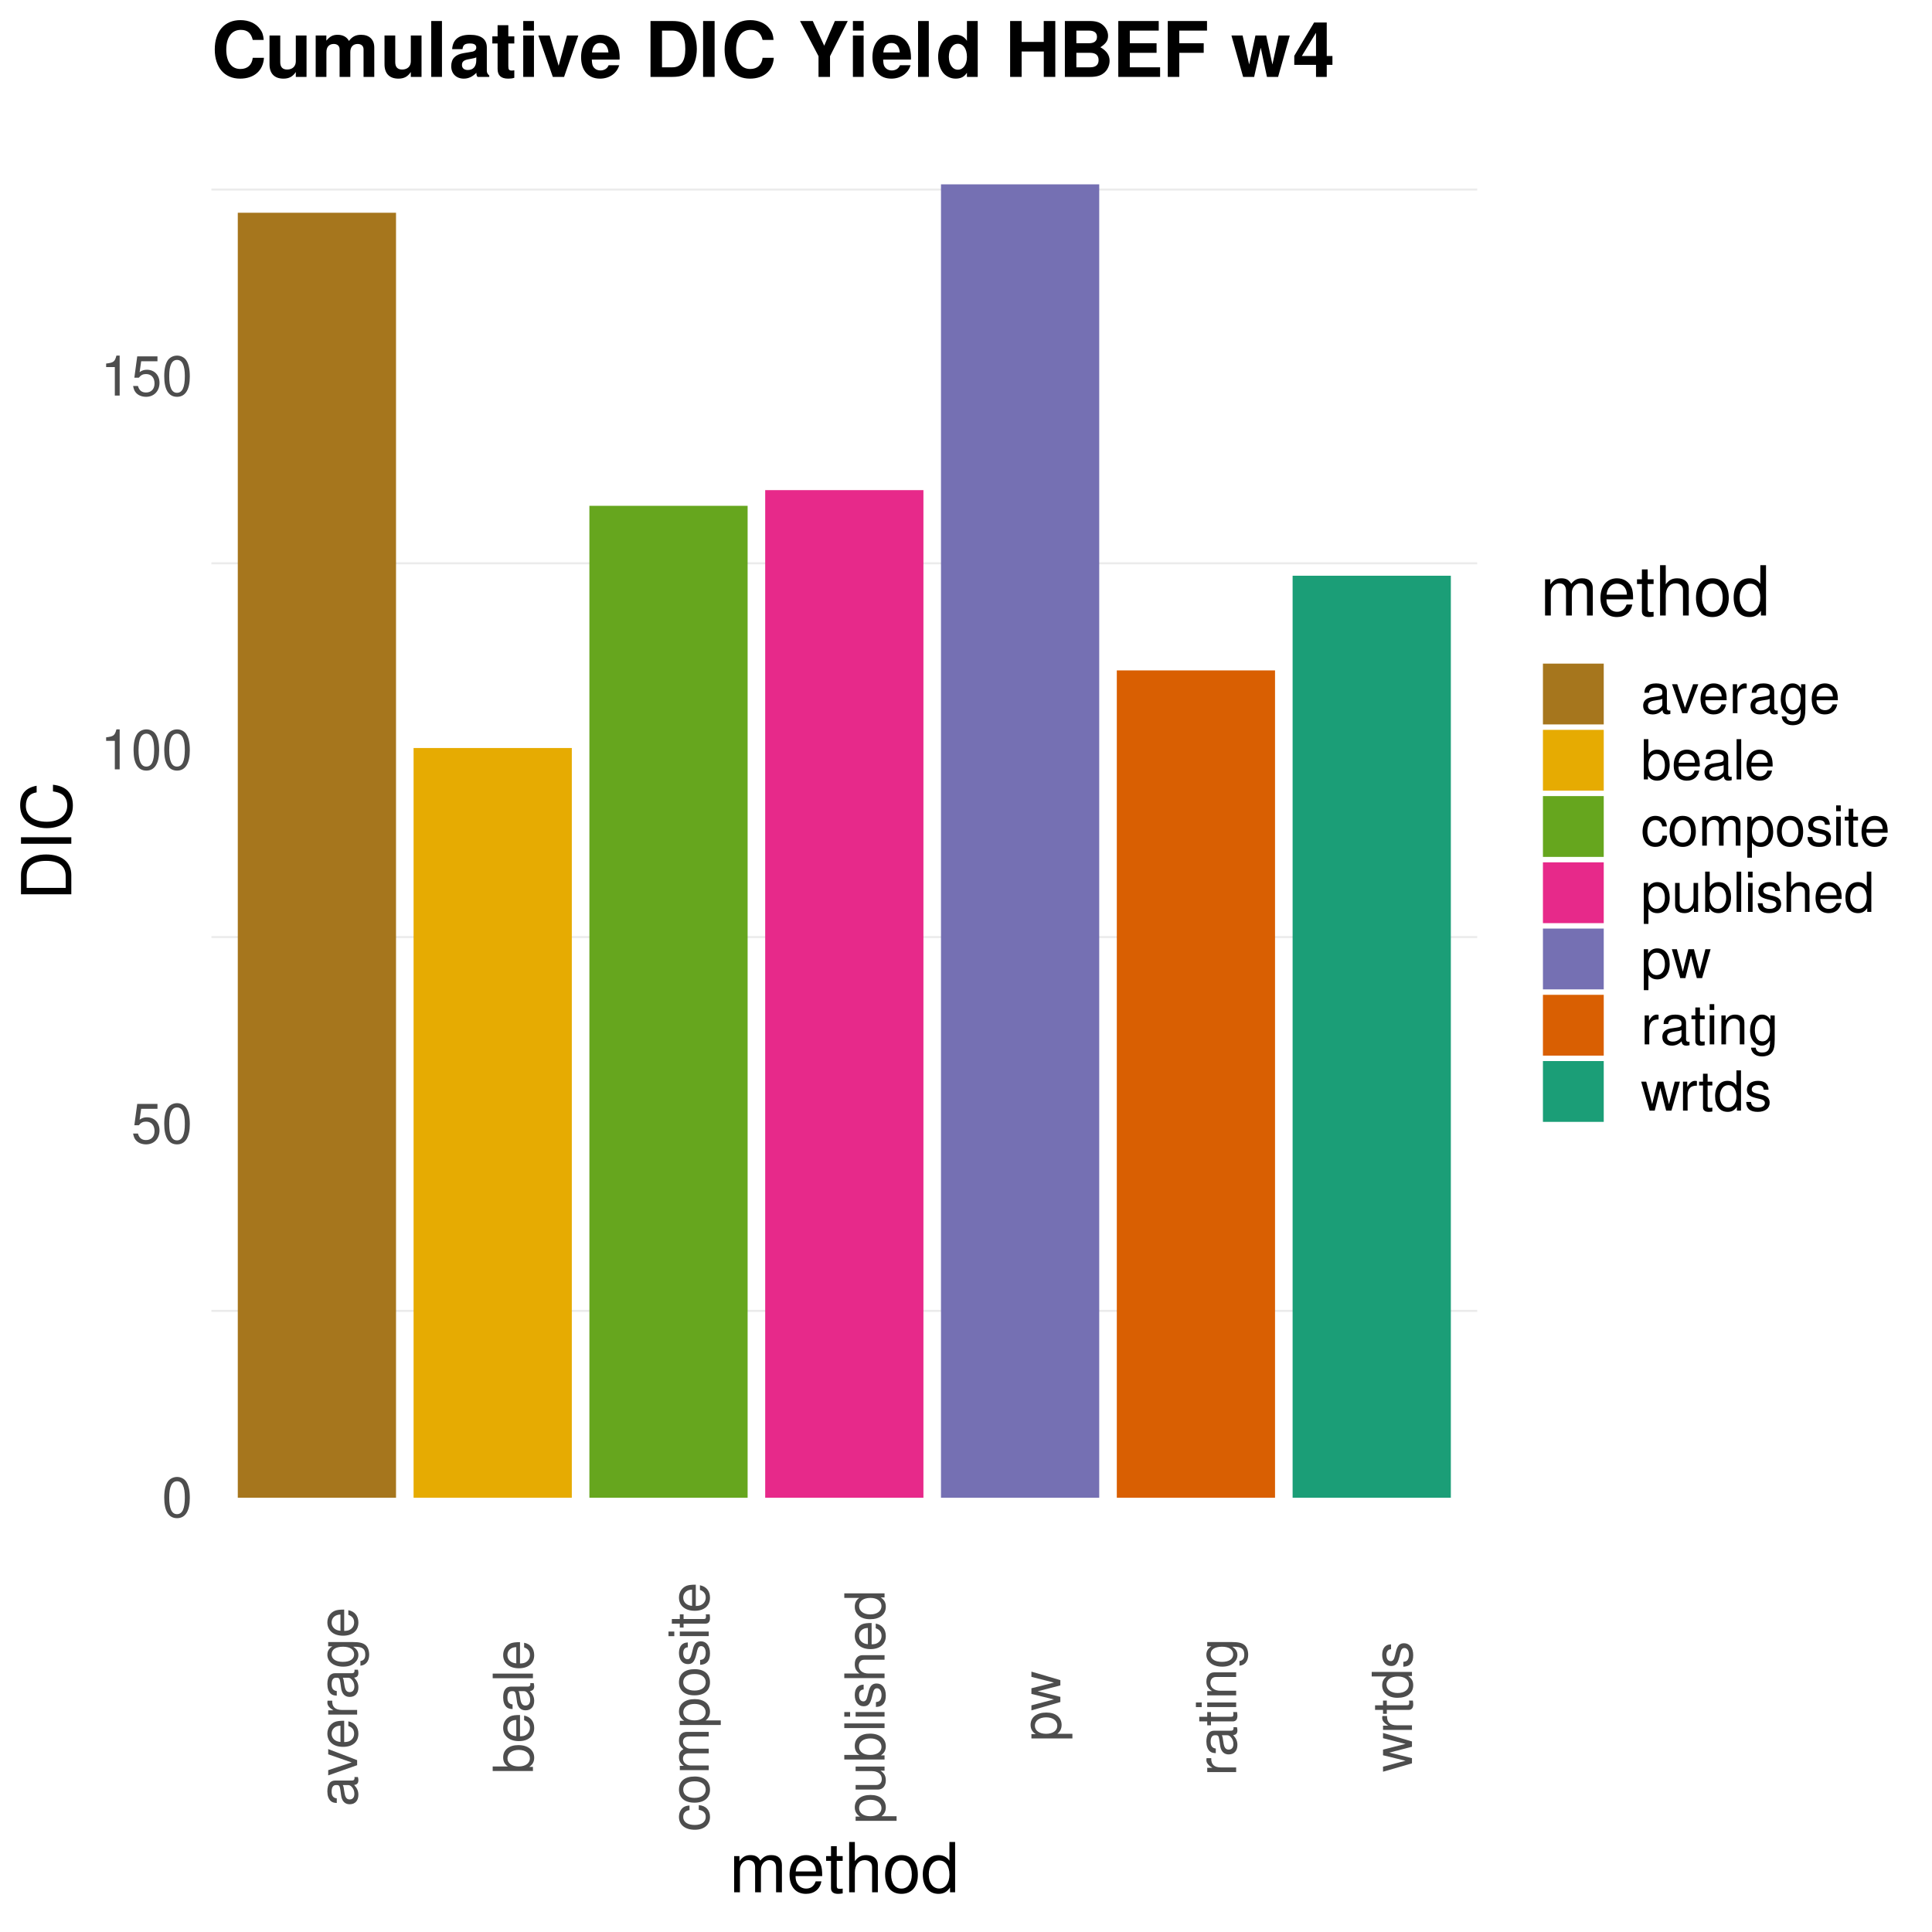 <?xml version="1.0" encoding="UTF-8"?>
<svg xmlns="http://www.w3.org/2000/svg" xmlns:xlink="http://www.w3.org/1999/xlink" width="504pt" height="504pt" viewBox="0 0 504 504" version="1.1">
<defs>
<g>
<symbol overflow="visible" id="glyph0-0">
<path style="stroke:none;" d=""/>
</symbol>
<symbol overflow="visible" id="glyph0-1">
<path style="stroke:none;" d="M 3.969 -10.422 C 3.016 -10.422 2.141 -9.984 1.609 -9.281 C 0.953 -8.359 0.625 -6.969 0.625 -5.047 C 0.625 -1.531 1.766 0.328 3.969 0.328 C 6.125 0.328 7.297 -1.531 7.297 -4.953 C 7.297 -6.969 6.984 -8.328 6.312 -9.281 C 5.781 -10 4.922 -10.422 3.969 -10.422 Z M 3.969 -9.297 C 5.328 -9.297 6 -7.891 6 -5.078 C 6 -2.109 5.344 -0.719 3.938 -0.719 C 2.594 -0.719 1.922 -2.156 1.922 -5.031 C 1.922 -7.891 2.594 -9.297 3.969 -9.297 Z M 3.969 -9.297 "/>
</symbol>
<symbol overflow="visible" id="glyph0-2">
<path style="stroke:none;" d="M 6.859 -10.219 L 1.578 -10.219 L 0.828 -4.656 L 1.984 -4.656 C 2.578 -5.359 3.062 -5.609 3.875 -5.609 C 5.25 -5.609 6.094 -4.672 6.094 -3.156 C 6.094 -1.688 5.25 -0.797 3.859 -0.797 C 2.75 -0.797 2.078 -1.359 1.766 -2.5 L 0.5 -2.5 C 0.672 -1.672 0.828 -1.266 1.125 -0.891 C 1.703 -0.109 2.734 0.328 3.891 0.328 C 5.953 0.328 7.391 -1.172 7.391 -3.328 C 7.391 -5.344 6.047 -6.734 4.094 -6.734 C 3.375 -6.734 2.797 -6.547 2.203 -6.109 L 2.609 -8.953 L 6.859 -8.953 Z M 6.859 -10.219 "/>
</symbol>
<symbol overflow="visible" id="glyph0-3">
<path style="stroke:none;" d="M 3.734 -7.422 L 3.734 0 L 5 0 L 5 -10.422 L 4.156 -10.422 C 3.719 -8.812 3.422 -8.594 1.469 -8.344 L 1.469 -7.422 Z M 3.734 -7.422 "/>
</symbol>
<symbol overflow="visible" id="glyph0-4">
<path style="stroke:none;" d="M 7.703 -0.703 C 7.578 -0.672 7.516 -0.672 7.453 -0.672 C 7.031 -0.672 6.797 -0.891 6.797 -1.266 L 6.797 -5.703 C 6.797 -7.047 5.812 -7.766 3.969 -7.766 C 2.859 -7.766 1.969 -7.453 1.453 -6.891 C 1.109 -6.5 0.969 -6.062 0.938 -5.312 L 2.141 -5.312 C 2.25 -6.234 2.797 -6.656 3.922 -6.656 C 5.016 -6.656 5.609 -6.25 5.609 -5.531 L 5.609 -5.219 C 5.594 -4.703 5.328 -4.516 4.344 -4.375 C 2.656 -4.156 2.391 -4.109 1.938 -3.922 C 1.047 -3.547 0.609 -2.875 0.609 -1.906 C 0.609 -0.531 1.562 0.328 3.078 0.328 C 4.031 0.328 4.797 0 5.641 -0.781 C 5.734 0 6.109 0.328 6.891 0.328 C 7.141 0.328 7.297 0.297 7.703 0.203 Z M 5.609 -2.375 C 5.609 -1.969 5.484 -1.734 5.125 -1.391 C 4.641 -0.953 4.047 -0.719 3.344 -0.719 C 2.406 -0.719 1.859 -1.172 1.859 -1.938 C 1.859 -2.719 2.375 -3.125 3.672 -3.312 C 4.953 -3.484 5.203 -3.547 5.609 -3.734 Z M 5.609 -2.375 "/>
</symbol>
<symbol overflow="visible" id="glyph0-5">
<path style="stroke:none;" d="M 4.109 0 L 7 -7.547 L 5.641 -7.547 L 3.516 -1.422 L 1.5 -7.547 L 0.141 -7.547 L 2.797 0 Z M 4.109 0 "/>
</symbol>
<symbol overflow="visible" id="glyph0-6">
<path style="stroke:none;" d="M 7.391 -3.375 C 7.391 -4.531 7.297 -5.219 7.094 -5.781 C 6.594 -7.016 5.453 -7.766 4.031 -7.766 C 1.938 -7.766 0.578 -6.172 0.578 -3.672 C 0.578 -1.188 1.875 0.328 4 0.328 C 5.734 0.328 6.922 -0.641 7.234 -2.297 L 6.016 -2.297 C 5.688 -1.297 5.016 -0.781 4.047 -0.781 C 3.281 -0.781 2.641 -1.125 2.234 -1.75 C 1.938 -2.188 1.844 -2.625 1.828 -3.375 Z M 1.859 -4.344 C 1.953 -5.75 2.812 -6.656 4.016 -6.656 C 5.25 -6.656 6.094 -5.703 6.094 -4.344 Z M 1.859 -4.344 "/>
</symbol>
<symbol overflow="visible" id="glyph0-7">
<path style="stroke:none;" d="M 1 -7.547 L 1 0 L 2.203 0 L 2.203 -3.922 C 2.219 -5.734 2.969 -6.547 4.625 -6.5 L 4.625 -7.719 C 4.422 -7.75 4.312 -7.766 4.156 -7.766 C 3.391 -7.766 2.797 -7.297 2.109 -6.188 L 2.109 -7.547 Z M 1 -7.547 "/>
</symbol>
<symbol overflow="visible" id="glyph0-8">
<path style="stroke:none;" d="M 5.812 -7.547 L 5.812 -6.453 C 5.219 -7.359 4.547 -7.766 3.594 -7.766 C 1.766 -7.766 0.5 -6.062 0.5 -3.641 C 0.5 -2.375 0.812 -1.453 1.453 -0.688 C 2.016 -0.031 2.734 0.328 3.516 0.328 C 4.422 0.328 5.078 -0.078 5.703 -1.016 L 5.703 -0.641 C 5.703 1.391 5.141 2.125 3.641 2.125 C 2.625 2.125 2.094 1.734 1.969 0.859 L 0.75 0.859 C 0.859 2.266 1.969 3.141 3.609 3.141 C 4.719 3.141 5.641 2.781 6.141 2.172 C 6.719 1.469 6.922 0.531 6.922 -1.234 L 6.922 -7.547 Z M 3.719 -6.656 C 4.984 -6.656 5.703 -5.594 5.703 -3.672 C 5.703 -1.844 4.969 -0.781 3.719 -0.781 C 2.484 -0.781 1.75 -1.859 1.75 -3.719 C 1.75 -5.562 2.484 -6.656 3.719 -6.656 Z M 3.719 -6.656 "/>
</symbol>
<symbol overflow="visible" id="glyph0-9">
<path style="stroke:none;" d="M 0.781 -10.5 L 0.781 0 L 1.859 0 L 1.859 -0.969 C 2.438 -0.094 3.203 0.328 4.25 0.328 C 6.234 0.328 7.531 -1.297 7.531 -3.797 C 7.531 -6.25 6.312 -7.766 4.312 -7.766 C 3.266 -7.766 2.531 -7.375 1.969 -6.531 L 1.969 -10.5 Z M 4.078 -6.641 C 5.422 -6.641 6.281 -5.469 6.281 -3.672 C 6.281 -1.953 5.391 -0.797 4.078 -0.797 C 2.797 -0.797 1.969 -1.938 1.969 -3.719 C 1.969 -5.484 2.797 -6.641 4.078 -6.641 Z M 4.078 -6.641 "/>
</symbol>
<symbol overflow="visible" id="glyph0-10">
<path style="stroke:none;" d="M 2.188 -10.5 L 0.984 -10.5 L 0.984 0 L 2.188 0 Z M 2.188 -10.5 "/>
</symbol>
<symbol overflow="visible" id="glyph0-11">
<path style="stroke:none;" d="M 6.781 -5.016 C 6.734 -5.75 6.562 -6.219 6.281 -6.641 C 5.766 -7.344 4.859 -7.766 3.797 -7.766 C 1.75 -7.766 0.453 -6.156 0.453 -3.641 C 0.453 -1.203 1.75 0.328 3.781 0.328 C 5.594 0.328 6.734 -0.75 6.875 -2.594 L 5.656 -2.594 C 5.453 -1.391 4.844 -0.781 3.812 -0.781 C 2.5 -0.781 1.703 -1.859 1.703 -3.641 C 1.703 -5.531 2.484 -6.656 3.781 -6.656 C 4.797 -6.656 5.438 -6.062 5.578 -5.016 Z M 6.781 -5.016 "/>
</symbol>
<symbol overflow="visible" id="glyph0-12">
<path style="stroke:none;" d="M 3.922 -7.766 C 1.781 -7.766 0.516 -6.25 0.516 -3.719 C 0.516 -1.172 1.781 0.328 3.938 0.328 C 6.062 0.328 7.344 -1.188 7.344 -3.656 C 7.344 -6.281 6.109 -7.766 3.922 -7.766 Z M 3.938 -6.656 C 5.281 -6.656 6.094 -5.547 6.094 -3.672 C 6.094 -1.891 5.266 -0.781 3.938 -0.781 C 2.594 -0.781 1.766 -1.891 1.766 -3.719 C 1.766 -5.547 2.594 -6.656 3.938 -6.656 Z M 3.938 -6.656 "/>
</symbol>
<symbol overflow="visible" id="glyph0-13">
<path style="stroke:none;" d="M 1.016 -7.547 L 1.016 0 L 2.219 0 L 2.219 -4.734 C 2.219 -5.828 3.016 -6.719 3.984 -6.719 C 4.891 -6.719 5.391 -6.172 5.391 -5.203 L 5.391 0 L 6.594 0 L 6.594 -4.734 C 6.594 -5.828 7.391 -6.719 8.375 -6.719 C 9.25 -6.719 9.766 -6.156 9.766 -5.203 L 9.766 0 L 10.984 0 L 10.984 -5.656 C 10.984 -7.016 10.203 -7.766 8.781 -7.766 C 7.781 -7.766 7.172 -7.469 6.469 -6.609 C 6.016 -7.422 5.422 -7.766 4.438 -7.766 C 3.422 -7.766 2.75 -7.391 2.125 -6.484 L 2.125 -7.547 Z M 1.016 -7.547 "/>
</symbol>
<symbol overflow="visible" id="glyph0-14">
<path style="stroke:none;" d="M 0.781 3.141 L 1.984 3.141 L 1.984 -0.797 C 2.625 -0.016 3.328 0.328 4.312 0.328 C 6.266 0.328 7.531 -1.234 7.531 -3.641 C 7.531 -6.188 6.297 -7.766 4.297 -7.766 C 3.266 -7.766 2.453 -7.297 1.891 -6.406 L 1.891 -7.547 L 0.781 -7.547 Z M 4.094 -6.641 C 5.422 -6.641 6.281 -5.469 6.281 -3.672 C 6.281 -1.953 5.406 -0.797 4.094 -0.797 C 2.812 -0.797 1.984 -1.938 1.984 -3.719 C 1.984 -5.484 2.812 -6.641 4.094 -6.641 Z M 4.094 -6.641 "/>
</symbol>
<symbol overflow="visible" id="glyph0-15">
<path style="stroke:none;" d="M 6.312 -5.453 C 6.297 -6.922 5.312 -7.766 3.578 -7.766 C 1.812 -7.766 0.672 -6.859 0.672 -5.453 C 0.672 -4.281 1.281 -3.719 3.062 -3.281 L 4.188 -3.016 C 5.031 -2.812 5.359 -2.5 5.359 -1.969 C 5.359 -1.25 4.656 -0.781 3.594 -0.781 C 2.953 -0.781 2.406 -0.969 2.109 -1.281 C 1.922 -1.5 1.828 -1.719 1.75 -2.25 L 0.484 -2.25 C 0.547 -0.5 1.531 0.328 3.5 0.328 C 5.406 0.328 6.609 -0.609 6.609 -2.062 C 6.609 -3.188 5.984 -3.797 4.484 -4.156 L 3.328 -4.438 C 2.344 -4.672 1.938 -4.984 1.938 -5.516 C 1.938 -6.219 2.547 -6.656 3.531 -6.656 C 4.5 -6.656 5.016 -6.234 5.047 -5.453 Z M 6.312 -5.453 "/>
</symbol>
<symbol overflow="visible" id="glyph0-16">
<path style="stroke:none;" d="M 2.156 -7.547 L 0.969 -7.547 L 0.969 0 L 2.156 0 Z M 2.156 -10.5 L 0.953 -10.5 L 0.953 -8.984 L 2.156 -8.984 Z M 2.156 -10.5 "/>
</symbol>
<symbol overflow="visible" id="glyph0-17">
<path style="stroke:none;" d="M 3.656 -7.547 L 2.422 -7.547 L 2.422 -9.625 L 1.219 -9.625 L 1.219 -7.547 L 0.203 -7.547 L 0.203 -6.562 L 1.219 -6.562 L 1.219 -0.859 C 1.219 -0.094 1.75 0.328 2.672 0.328 C 3 0.328 3.25 0.297 3.656 0.234 L 3.656 -0.781 C 3.484 -0.734 3.328 -0.719 3.078 -0.719 C 2.562 -0.719 2.422 -0.859 2.422 -1.391 L 2.422 -6.562 L 3.656 -6.562 Z M 3.656 -7.547 "/>
</symbol>
<symbol overflow="visible" id="glyph0-18">
<path style="stroke:none;" d="M 6.938 0 L 6.938 -7.547 L 5.75 -7.547 L 5.75 -3.266 C 5.75 -1.734 4.938 -0.719 3.688 -0.719 C 2.734 -0.719 2.125 -1.297 2.125 -2.203 L 2.125 -7.547 L 0.938 -7.547 L 0.938 -1.734 C 0.938 -0.469 1.875 0.328 3.344 0.328 C 4.453 0.328 5.156 -0.062 5.859 -1.047 L 5.859 0 Z M 6.938 0 "/>
</symbol>
<symbol overflow="visible" id="glyph0-19">
<path style="stroke:none;" d="M 1.016 -10.5 L 1.016 0 L 2.203 0 L 2.203 -4.156 C 2.203 -5.703 3.016 -6.719 4.25 -6.719 C 4.656 -6.719 5.031 -6.594 5.312 -6.375 C 5.656 -6.125 5.812 -5.766 5.812 -5.234 L 5.812 0 L 7 0 L 7 -5.703 C 7 -6.969 6.094 -7.766 4.625 -7.766 C 3.562 -7.766 2.906 -7.438 2.203 -6.516 L 2.203 -10.5 Z M 1.016 -10.5 "/>
</symbol>
<symbol overflow="visible" id="glyph0-20">
<path style="stroke:none;" d="M 7.125 -10.5 L 5.938 -10.5 L 5.938 -6.594 C 5.438 -7.359 4.625 -7.766 3.609 -7.766 C 1.656 -7.766 0.375 -6.188 0.375 -3.781 C 0.375 -1.234 1.609 0.328 3.656 0.328 C 4.703 0.328 5.422 -0.062 6.062 -1 L 6.062 0 L 7.125 0 Z M 3.812 -6.641 C 5.109 -6.641 5.938 -5.5 5.938 -3.688 C 5.938 -1.938 5.094 -0.797 3.828 -0.797 C 2.5 -0.797 1.625 -1.953 1.625 -3.719 C 1.625 -5.469 2.5 -6.641 3.812 -6.641 Z M 3.812 -6.641 "/>
</symbol>
<symbol overflow="visible" id="glyph0-21">
<path style="stroke:none;" d="M 7.984 0 L 10.203 -7.547 L 8.844 -7.547 L 7.344 -1.672 L 5.859 -7.547 L 4.391 -7.547 L 2.953 -1.672 L 1.406 -7.547 L 0.094 -7.547 L 2.281 0 L 3.625 0 L 5.078 -5.922 L 6.609 0 Z M 7.984 0 "/>
</symbol>
<symbol overflow="visible" id="glyph0-22">
<path style="stroke:none;" d="M 1.016 -7.547 L 1.016 0 L 2.219 0 L 2.219 -4.156 C 2.219 -5.703 3.031 -6.719 4.266 -6.719 C 5.219 -6.719 5.812 -6.141 5.812 -5.234 L 5.812 0 L 7.016 0 L 7.016 -5.703 C 7.016 -6.953 6.078 -7.766 4.625 -7.766 C 3.5 -7.766 2.781 -7.328 2.125 -6.281 L 2.125 -7.547 Z M 1.016 -7.547 "/>
</symbol>
<symbol overflow="visible" id="glyph1-0">
<path style="stroke:none;" d=""/>
</symbol>
<symbol overflow="visible" id="glyph1-1">
<path style="stroke:none;" d="M -0.703 -7.703 C -0.672 -7.578 -0.672 -7.516 -0.672 -7.453 C -0.672 -7.031 -0.891 -6.797 -1.266 -6.797 L -5.703 -6.797 C -7.047 -6.797 -7.766 -5.812 -7.766 -3.969 C -7.766 -2.859 -7.453 -1.969 -6.891 -1.453 C -6.5 -1.109 -6.062 -0.969 -5.312 -0.938 L -5.312 -2.141 C -6.234 -2.25 -6.656 -2.797 -6.656 -3.922 C -6.656 -5.016 -6.25 -5.609 -5.531 -5.609 L -5.219 -5.609 C -4.703 -5.594 -4.516 -5.328 -4.375 -4.344 C -4.156 -2.656 -4.109 -2.391 -3.922 -1.938 C -3.547 -1.047 -2.875 -0.609 -1.906 -0.609 C -0.531 -0.609 0.328 -1.562 0.328 -3.078 C 0.328 -4.031 0 -4.797 -0.781 -5.641 C 0 -5.734 0.328 -6.109 0.328 -6.891 C 0.328 -7.141 0.297 -7.297 0.203 -7.703 Z M -2.375 -5.609 C -1.969 -5.609 -1.734 -5.484 -1.391 -5.125 C -0.953 -4.641 -0.719 -4.047 -0.719 -3.344 C -0.719 -2.406 -1.172 -1.859 -1.938 -1.859 C -2.719 -1.859 -3.125 -2.375 -3.312 -3.672 C -3.484 -4.953 -3.547 -5.203 -3.734 -5.609 Z M -2.375 -5.609 "/>
</symbol>
<symbol overflow="visible" id="glyph1-2">
<path style="stroke:none;" d="M 0 -4.109 L -7.547 -7 L -7.547 -5.641 L -1.422 -3.516 L -7.547 -1.5 L -7.547 -0.141 L 0 -2.797 Z M 0 -4.109 "/>
</symbol>
<symbol overflow="visible" id="glyph1-3">
<path style="stroke:none;" d="M -3.375 -7.391 C -4.531 -7.391 -5.219 -7.297 -5.781 -7.094 C -7.016 -6.594 -7.766 -5.453 -7.766 -4.031 C -7.766 -1.938 -6.172 -0.578 -3.672 -0.578 C -1.188 -0.578 0.328 -1.875 0.328 -4 C 0.328 -5.734 -0.641 -6.922 -2.297 -7.234 L -2.297 -6.016 C -1.297 -5.688 -0.781 -5.016 -0.781 -4.047 C -0.781 -3.281 -1.125 -2.641 -1.75 -2.234 C -2.188 -1.938 -2.625 -1.844 -3.375 -1.828 Z M -4.344 -1.859 C -5.75 -1.953 -6.656 -2.812 -6.656 -4.016 C -6.656 -5.25 -5.703 -6.094 -4.344 -6.094 Z M -4.344 -1.859 "/>
</symbol>
<symbol overflow="visible" id="glyph1-4">
<path style="stroke:none;" d="M -7.547 -1 L 0 -1 L 0 -2.203 L -3.922 -2.203 C -5.734 -2.219 -6.547 -2.969 -6.5 -4.625 L -7.719 -4.625 C -7.75 -4.422 -7.766 -4.312 -7.766 -4.156 C -7.766 -3.391 -7.297 -2.797 -6.188 -2.109 L -7.547 -2.109 Z M -7.547 -1 "/>
</symbol>
<symbol overflow="visible" id="glyph1-5">
<path style="stroke:none;" d="M -7.547 -5.812 L -6.453 -5.812 C -7.359 -5.219 -7.766 -4.547 -7.766 -3.594 C -7.766 -1.766 -6.062 -0.5 -3.641 -0.5 C -2.375 -0.5 -1.453 -0.812 -0.688 -1.453 C -0.031 -2.016 0.328 -2.734 0.328 -3.516 C 0.328 -4.422 -0.078 -5.078 -1.016 -5.703 L -0.641 -5.703 C 1.391 -5.703 2.125 -5.141 2.125 -3.641 C 2.125 -2.625 1.734 -2.094 0.859 -1.969 L 0.859 -0.75 C 2.266 -0.859 3.141 -1.969 3.141 -3.609 C 3.141 -4.719 2.781 -5.641 2.172 -6.141 C 1.469 -6.719 0.531 -6.922 -1.234 -6.922 L -7.547 -6.922 Z M -6.656 -3.719 C -6.656 -4.984 -5.594 -5.703 -3.672 -5.703 C -1.844 -5.703 -0.781 -4.969 -0.781 -3.719 C -0.781 -2.484 -1.859 -1.75 -3.719 -1.75 C -5.562 -1.75 -6.656 -2.484 -6.656 -3.719 Z M -6.656 -3.719 "/>
</symbol>
<symbol overflow="visible" id="glyph1-6">
<path style="stroke:none;" d="M -10.5 -0.781 L 0 -0.781 L 0 -1.859 L -0.969 -1.859 C -0.094 -2.438 0.328 -3.203 0.328 -4.25 C 0.328 -6.234 -1.297 -7.531 -3.797 -7.531 C -6.25 -7.531 -7.766 -6.312 -7.766 -4.312 C -7.766 -3.266 -7.375 -2.531 -6.531 -1.969 L -10.5 -1.969 Z M -6.641 -4.078 C -6.641 -5.422 -5.469 -6.281 -3.672 -6.281 C -1.953 -6.281 -0.797 -5.391 -0.797 -4.078 C -0.797 -2.797 -1.938 -1.969 -3.719 -1.969 C -5.484 -1.969 -6.641 -2.797 -6.641 -4.078 Z M -6.641 -4.078 "/>
</symbol>
<symbol overflow="visible" id="glyph1-7">
<path style="stroke:none;" d="M -10.5 -2.188 L -10.5 -0.984 L 0 -0.984 L 0 -2.188 Z M -10.5 -2.188 "/>
</symbol>
<symbol overflow="visible" id="glyph1-8">
<path style="stroke:none;" d="M -5.016 -6.781 C -5.75 -6.734 -6.219 -6.562 -6.641 -6.281 C -7.344 -5.766 -7.766 -4.859 -7.766 -3.797 C -7.766 -1.75 -6.156 -0.453 -3.641 -0.453 C -1.203 -0.453 0.328 -1.75 0.328 -3.781 C 0.328 -5.594 -0.75 -6.734 -2.594 -6.875 L -2.594 -5.656 C -1.391 -5.453 -0.781 -4.844 -0.781 -3.812 C -0.781 -2.5 -1.859 -1.703 -3.641 -1.703 C -5.531 -1.703 -6.656 -2.484 -6.656 -3.781 C -6.656 -4.797 -6.062 -5.438 -5.016 -5.578 Z M -5.016 -6.781 "/>
</symbol>
<symbol overflow="visible" id="glyph1-9">
<path style="stroke:none;" d="M -7.766 -3.922 C -7.766 -1.781 -6.25 -0.516 -3.719 -0.516 C -1.172 -0.516 0.328 -1.781 0.328 -3.938 C 0.328 -6.062 -1.188 -7.344 -3.656 -7.344 C -6.281 -7.344 -7.766 -6.109 -7.766 -3.922 Z M -6.656 -3.938 C -6.656 -5.281 -5.547 -6.094 -3.672 -6.094 C -1.891 -6.094 -0.781 -5.266 -0.781 -3.938 C -0.781 -2.594 -1.891 -1.766 -3.719 -1.766 C -5.547 -1.766 -6.656 -2.594 -6.656 -3.938 Z M -6.656 -3.938 "/>
</symbol>
<symbol overflow="visible" id="glyph1-10">
<path style="stroke:none;" d="M -7.547 -1.016 L 0 -1.016 L 0 -2.219 L -4.734 -2.219 C -5.828 -2.219 -6.719 -3.016 -6.719 -3.984 C -6.719 -4.891 -6.172 -5.391 -5.203 -5.391 L 0 -5.391 L 0 -6.594 L -4.734 -6.594 C -5.828 -6.594 -6.719 -7.391 -6.719 -8.375 C -6.719 -9.25 -6.156 -9.766 -5.203 -9.766 L 0 -9.766 L 0 -10.984 L -5.656 -10.984 C -7.016 -10.984 -7.766 -10.203 -7.766 -8.781 C -7.766 -7.781 -7.469 -7.172 -6.609 -6.469 C -7.422 -6.016 -7.766 -5.422 -7.766 -4.438 C -7.766 -3.422 -7.391 -2.75 -6.484 -2.125 L -7.547 -2.125 Z M -7.547 -1.016 "/>
</symbol>
<symbol overflow="visible" id="glyph1-11">
<path style="stroke:none;" d="M 3.141 -0.781 L 3.141 -1.984 L -0.797 -1.984 C -0.016 -2.625 0.328 -3.328 0.328 -4.312 C 0.328 -6.266 -1.234 -7.531 -3.641 -7.531 C -6.188 -7.531 -7.766 -6.297 -7.766 -4.297 C -7.766 -3.266 -7.297 -2.453 -6.406 -1.891 L -7.547 -1.891 L -7.547 -0.781 Z M -6.641 -4.094 C -6.641 -5.422 -5.469 -6.281 -3.672 -6.281 C -1.953 -6.281 -0.797 -5.406 -0.797 -4.094 C -0.797 -2.812 -1.938 -1.984 -3.719 -1.984 C -5.484 -1.984 -6.641 -2.812 -6.641 -4.094 Z M -6.641 -4.094 "/>
</symbol>
<symbol overflow="visible" id="glyph1-12">
<path style="stroke:none;" d="M -5.453 -6.312 C -6.922 -6.297 -7.766 -5.312 -7.766 -3.578 C -7.766 -1.812 -6.859 -0.672 -5.453 -0.672 C -4.281 -0.672 -3.719 -1.281 -3.281 -3.062 L -3.016 -4.188 C -2.812 -5.031 -2.5 -5.359 -1.969 -5.359 C -1.25 -5.359 -0.781 -4.656 -0.781 -3.594 C -0.781 -2.953 -0.969 -2.406 -1.281 -2.109 C -1.5 -1.922 -1.719 -1.828 -2.25 -1.75 L -2.25 -0.484 C -0.5 -0.547 0.328 -1.531 0.328 -3.5 C 0.328 -5.406 -0.609 -6.609 -2.062 -6.609 C -3.188 -6.609 -3.797 -5.984 -4.156 -4.484 L -4.438 -3.328 C -4.672 -2.344 -4.984 -1.938 -5.516 -1.938 C -6.219 -1.938 -6.656 -2.547 -6.656 -3.531 C -6.656 -4.5 -6.234 -5.016 -5.453 -5.047 Z M -5.453 -6.312 "/>
</symbol>
<symbol overflow="visible" id="glyph1-13">
<path style="stroke:none;" d="M -7.547 -2.156 L -7.547 -0.969 L 0 -0.969 L 0 -2.156 Z M -10.5 -2.156 L -10.5 -0.953 L -8.984 -0.953 L -8.984 -2.156 Z M -10.5 -2.156 "/>
</symbol>
<symbol overflow="visible" id="glyph1-14">
<path style="stroke:none;" d="M -7.547 -3.656 L -7.547 -2.422 L -9.625 -2.422 L -9.625 -1.219 L -7.547 -1.219 L -7.547 -0.203 L -6.562 -0.203 L -6.562 -1.219 L -0.859 -1.219 C -0.094 -1.219 0.328 -1.75 0.328 -2.672 C 0.328 -3 0.297 -3.25 0.234 -3.656 L -0.781 -3.656 C -0.734 -3.484 -0.719 -3.328 -0.719 -3.078 C -0.719 -2.562 -0.859 -2.422 -1.391 -2.422 L -6.562 -2.422 L -6.562 -3.656 Z M -7.547 -3.656 "/>
</symbol>
<symbol overflow="visible" id="glyph1-15">
<path style="stroke:none;" d="M 0 -6.938 L -7.547 -6.938 L -7.547 -5.75 L -3.266 -5.75 C -1.734 -5.75 -0.719 -4.938 -0.719 -3.688 C -0.719 -2.734 -1.297 -2.125 -2.203 -2.125 L -7.547 -2.125 L -7.547 -0.938 L -1.734 -0.938 C -0.469 -0.938 0.328 -1.875 0.328 -3.344 C 0.328 -4.453 -0.062 -5.156 -1.047 -5.859 L 0 -5.859 Z M 0 -6.938 "/>
</symbol>
<symbol overflow="visible" id="glyph1-16">
<path style="stroke:none;" d="M -10.5 -1.016 L 0 -1.016 L 0 -2.203 L -4.156 -2.203 C -5.703 -2.203 -6.719 -3.016 -6.719 -4.25 C -6.719 -4.656 -6.594 -5.031 -6.375 -5.312 C -6.125 -5.656 -5.766 -5.812 -5.234 -5.812 L 0 -5.812 L 0 -7 L -5.703 -7 C -6.969 -7 -7.766 -6.094 -7.766 -4.625 C -7.766 -3.562 -7.438 -2.906 -6.516 -2.203 L -10.5 -2.203 Z M -10.5 -1.016 "/>
</symbol>
<symbol overflow="visible" id="glyph1-17">
<path style="stroke:none;" d="M -10.5 -7.125 L -10.5 -5.938 L -6.594 -5.938 C -7.359 -5.438 -7.766 -4.625 -7.766 -3.609 C -7.766 -1.656 -6.188 -0.375 -3.781 -0.375 C -1.234 -0.375 0.328 -1.609 0.328 -3.656 C 0.328 -4.703 -0.062 -5.422 -1 -6.062 L 0 -6.062 L 0 -7.125 Z M -6.641 -3.812 C -6.641 -5.109 -5.5 -5.938 -3.688 -5.938 C -1.938 -5.938 -0.797 -5.094 -0.797 -3.828 C -0.797 -2.5 -1.953 -1.625 -3.719 -1.625 C -5.469 -1.625 -6.641 -2.5 -6.641 -3.812 Z M -6.641 -3.812 "/>
</symbol>
<symbol overflow="visible" id="glyph1-18">
<path style="stroke:none;" d="M 0 -7.984 L -7.547 -10.203 L -7.547 -8.844 L -1.672 -7.344 L -7.547 -5.859 L -7.547 -4.391 L -1.672 -2.953 L -7.547 -1.406 L -7.547 -0.094 L 0 -2.281 L 0 -3.625 L -5.922 -5.078 L 0 -6.609 Z M 0 -7.984 "/>
</symbol>
<symbol overflow="visible" id="glyph1-19">
<path style="stroke:none;" d="M -7.547 -1.016 L 0 -1.016 L 0 -2.219 L -4.156 -2.219 C -5.703 -2.219 -6.719 -3.031 -6.719 -4.266 C -6.719 -5.219 -6.141 -5.812 -5.234 -5.812 L 0 -5.812 L 0 -7.016 L -5.703 -7.016 C -6.953 -7.016 -7.766 -6.078 -7.766 -4.625 C -7.766 -3.5 -7.328 -2.781 -6.281 -2.125 L -7.547 -2.125 Z M -7.547 -1.016 "/>
</symbol>
<symbol overflow="visible" id="glyph2-0">
<path style="stroke:none;" d=""/>
</symbol>
<symbol overflow="visible" id="glyph2-1">
<path style="stroke:none;" d="M 1.266 -9.438 L 1.266 0 L 2.766 0 L 2.766 -5.922 C 2.766 -7.297 3.766 -8.391 4.984 -8.391 C 6.109 -8.391 6.734 -7.703 6.734 -6.5 L 6.734 0 L 8.25 0 L 8.25 -5.922 C 8.25 -7.297 9.234 -8.391 10.453 -8.391 C 11.562 -8.391 12.203 -7.688 12.203 -6.5 L 12.203 0 L 13.719 0 L 13.719 -7.078 C 13.719 -8.766 12.75 -9.703 10.984 -9.703 C 9.719 -9.703 8.969 -9.328 8.078 -8.266 C 7.531 -9.266 6.766 -9.703 5.547 -9.703 C 4.281 -9.703 3.438 -9.234 2.641 -8.094 L 2.641 -9.438 Z M 1.266 -9.438 "/>
</symbol>
<symbol overflow="visible" id="glyph2-2">
<path style="stroke:none;" d="M 9.234 -4.219 C 9.234 -5.656 9.125 -6.516 8.859 -7.219 C 8.25 -8.766 6.797 -9.703 5.047 -9.703 C 2.406 -9.703 0.719 -7.703 0.719 -4.594 C 0.719 -1.469 2.344 0.406 5 0.406 C 7.156 0.406 8.656 -0.812 9.031 -2.859 L 7.531 -2.859 C 7.109 -1.625 6.266 -0.969 5.062 -0.969 C 4.109 -0.969 3.297 -1.406 2.797 -2.203 C 2.438 -2.734 2.297 -3.281 2.281 -4.219 Z M 2.328 -5.438 C 2.453 -7.188 3.516 -8.312 5.016 -8.312 C 6.547 -8.312 7.609 -7.125 7.609 -5.438 Z M 2.328 -5.438 "/>
</symbol>
<symbol overflow="visible" id="glyph2-3">
<path style="stroke:none;" d="M 4.578 -9.438 L 3.031 -9.438 L 3.031 -12.031 L 1.531 -12.031 L 1.531 -9.438 L 0.25 -9.438 L 0.25 -8.203 L 1.531 -8.203 L 1.531 -1.078 C 1.531 -0.109 2.172 0.406 3.344 0.406 C 3.75 0.406 4.062 0.375 4.578 0.281 L 4.578 -0.969 C 4.359 -0.922 4.156 -0.906 3.859 -0.906 C 3.203 -0.906 3.031 -1.078 3.031 -1.75 L 3.031 -8.203 L 4.578 -8.203 Z M 4.578 -9.438 "/>
</symbol>
<symbol overflow="visible" id="glyph2-4">
<path style="stroke:none;" d="M 1.266 -13.125 L 1.266 0 L 2.75 0 L 2.75 -5.203 C 2.75 -7.125 3.766 -8.391 5.312 -8.391 C 5.812 -8.391 6.281 -8.25 6.641 -7.969 C 7.078 -7.656 7.25 -7.203 7.25 -6.531 L 7.25 0 L 8.75 0 L 8.75 -7.125 C 8.75 -8.719 7.609 -9.703 5.781 -9.703 C 4.453 -9.703 3.641 -9.281 2.75 -8.141 L 2.75 -13.125 Z M 1.266 -13.125 "/>
</symbol>
<symbol overflow="visible" id="glyph2-5">
<path style="stroke:none;" d="M 4.891 -9.703 C 2.234 -9.703 0.641 -7.812 0.641 -4.641 C 0.641 -1.453 2.234 0.406 4.906 0.406 C 7.578 0.406 9.188 -1.469 9.188 -4.578 C 9.188 -7.844 7.625 -9.703 4.891 -9.703 Z M 4.906 -8.312 C 6.609 -8.312 7.609 -6.938 7.609 -4.594 C 7.609 -2.359 6.562 -0.969 4.906 -0.969 C 3.234 -0.969 2.219 -2.359 2.219 -4.641 C 2.219 -6.938 3.234 -8.312 4.906 -8.312 Z M 4.906 -8.312 "/>
</symbol>
<symbol overflow="visible" id="glyph2-6">
<path style="stroke:none;" d="M 8.906 -13.125 L 7.422 -13.125 L 7.422 -8.25 C 6.781 -9.203 5.781 -9.703 4.516 -9.703 C 2.062 -9.703 0.469 -7.734 0.469 -4.734 C 0.469 -1.547 2.016 0.406 4.578 0.406 C 5.875 0.406 6.766 -0.078 7.578 -1.234 L 7.578 0 L 8.906 0 Z M 4.766 -8.297 C 6.391 -8.297 7.422 -6.875 7.422 -4.609 C 7.422 -2.438 6.375 -0.984 4.781 -0.984 C 3.125 -0.984 2.031 -2.453 2.031 -4.641 C 2.031 -6.844 3.125 -8.297 4.766 -8.297 Z M 4.766 -8.297 "/>
</symbol>
<symbol overflow="visible" id="glyph3-0">
<path style="stroke:none;" d=""/>
</symbol>
<symbol overflow="visible" id="glyph3-1">
<path style="stroke:none;" d="M 0 -1.609 L 0 -6.656 C 0 -9.969 -2.484 -12 -6.562 -12 C -10.641 -12 -13.125 -9.984 -13.125 -6.656 L -13.125 -1.609 Z M -1.469 -3.281 L -11.641 -3.281 L -11.641 -6.375 C -11.641 -8.969 -9.906 -10.328 -6.547 -10.328 C -3.219 -10.328 -1.469 -8.969 -1.469 -6.375 Z M -1.469 -3.281 "/>
</symbol>
<symbol overflow="visible" id="glyph3-2">
<path style="stroke:none;" d="M -13.125 -3.484 L -13.125 -1.797 L 0 -1.797 L 0 -3.484 Z M -13.125 -3.484 "/>
</symbol>
<symbol overflow="visible" id="glyph3-3">
<path style="stroke:none;" d="M -9.047 -11.922 C -11.938 -11.391 -13.344 -9.734 -13.344 -6.859 C -13.344 -5.094 -12.781 -3.672 -11.703 -2.703 C -10.406 -1.516 -8.531 -0.859 -6.406 -0.859 C -4.25 -0.859 -2.391 -1.531 -1.109 -2.75 C -0.078 -3.781 0.406 -5.078 0.406 -6.781 C 0.406 -9.984 -1.312 -11.797 -4.781 -12.188 L -4.781 -10.453 C -3.891 -10.312 -3.281 -10.141 -2.75 -9.859 C -1.672 -9.328 -1.062 -8.203 -1.062 -6.797 C -1.062 -4.188 -3.156 -2.531 -6.422 -2.531 C -9.797 -2.531 -11.859 -4.109 -11.859 -6.656 C -11.859 -7.719 -11.562 -8.719 -11.031 -9.25 C -10.578 -9.734 -10.047 -10.016 -9.047 -10.203 Z M -9.047 -11.922 "/>
</symbol>
<symbol overflow="visible" id="glyph4-0">
<path style="stroke:none;" d=""/>
</symbol>
<symbol overflow="visible" id="glyph4-1">
<path style="stroke:none;" d="M 13.641 -9.641 C 13.547 -10.906 13.281 -11.703 12.656 -12.516 C 11.547 -14 9.734 -14.812 7.562 -14.812 C 3.438 -14.812 0.875 -11.875 0.875 -7.156 C 0.875 -2.453 3.422 0.453 7.484 0.453 C 11.125 0.453 13.516 -1.641 13.703 -4.984 L 10.781 -4.984 C 10.578 -3.125 9.422 -2.062 7.562 -2.062 C 5.234 -2.062 3.875 -3.938 3.875 -7.125 C 3.875 -10.344 5.297 -12.266 7.656 -12.266 C 9.406 -12.266 10.375 -11.422 10.781 -9.641 Z M 13.641 -9.641 "/>
</symbol>
<symbol overflow="visible" id="glyph4-2">
<path style="stroke:none;" d="M 10.812 0 L 10.812 -10.797 L 8.016 -10.797 L 8.016 -4.047 C 8.016 -2.766 7.141 -1.922 5.766 -1.922 C 4.562 -1.922 3.953 -2.562 3.953 -3.859 L 3.953 -10.797 L 1.156 -10.797 L 1.156 -3.281 C 1.156 -0.875 2.453 0.453 4.781 0.453 C 6.234 0.453 7.219 -0.062 8.016 -1.281 L 8.016 0 Z M 10.812 0 "/>
</symbol>
<symbol overflow="visible" id="glyph4-3">
<path style="stroke:none;" d="M 1.203 -10.797 L 1.203 0 L 4 0 L 4 -6.484 C 4 -7.812 4.719 -8.594 5.922 -8.594 C 6.859 -8.594 7.438 -8.062 7.438 -7.203 L 7.438 0 L 10.234 0 L 10.234 -6.484 C 10.234 -7.797 10.953 -8.594 12.156 -8.594 C 13.094 -8.594 13.688 -8.062 13.688 -7.203 L 13.688 0 L 16.484 0 L 16.484 -7.641 C 16.484 -9.734 15.203 -10.984 13.047 -10.984 C 11.656 -10.984 10.719 -10.5 9.875 -9.375 C 9.359 -10.406 8.281 -10.984 6.938 -10.984 C 5.703 -10.984 4.906 -10.578 3.984 -9.453 L 3.984 -10.797 Z M 1.203 -10.797 "/>
</symbol>
<symbol overflow="visible" id="glyph4-4">
<path style="stroke:none;" d="M 4.141 -14.578 L 1.344 -14.578 L 1.344 0 L 4.141 0 Z M 4.141 -14.578 "/>
</symbol>
<symbol overflow="visible" id="glyph4-5">
<path style="stroke:none;" d="M 10.484 -0.344 C 10 -0.797 9.844 -1.125 9.844 -1.656 L 9.844 -7.656 C 9.844 -9.859 8.344 -10.984 5.422 -10.984 C 2.5 -10.984 0.984 -9.734 0.797 -7.234 L 3.5 -7.234 C 3.641 -8.359 4.094 -8.719 5.484 -8.719 C 6.562 -8.719 7.094 -8.359 7.094 -7.641 C 7.094 -7.281 6.922 -6.984 6.625 -6.797 C 6.234 -6.594 6.234 -6.594 4.859 -6.375 L 3.734 -6.188 C 1.594 -5.812 0.562 -4.719 0.562 -2.781 C 0.562 -0.844 1.859 0.453 3.844 0.453 C 5.047 0.453 6.125 -0.047 7.125 -1.078 C 7.125 -0.516 7.188 -0.312 7.438 0 L 10.484 0 Z M 7.094 -4.344 C 7.094 -2.719 6.297 -1.797 4.875 -1.797 C 3.938 -1.797 3.359 -2.297 3.359 -3.094 C 3.359 -3.938 3.797 -4.344 4.953 -4.578 L 5.922 -4.766 C 6.656 -4.906 6.781 -4.938 7.094 -5.094 Z M 7.094 -4.344 "/>
</symbol>
<symbol overflow="visible" id="glyph4-6">
<path style="stroke:none;" d="M 6.016 -10.578 L 4.453 -10.578 L 4.453 -13.484 L 1.656 -13.484 L 1.656 -10.578 L 0.281 -10.578 L 0.281 -8.719 L 1.656 -8.719 L 1.656 -2.078 C 1.656 -0.375 2.562 0.453 4.406 0.453 C 5.047 0.453 5.5 0.406 6.016 0.234 L 6.016 -1.719 C 5.734 -1.688 5.594 -1.656 5.375 -1.656 C 4.641 -1.656 4.453 -1.875 4.453 -2.844 L 4.453 -8.719 L 6.016 -8.719 Z M 6.016 -10.578 "/>
</symbol>
<symbol overflow="visible" id="glyph4-7">
<path style="stroke:none;" d="M 4.141 -10.797 L 1.344 -10.797 L 1.344 0 L 4.141 0 Z M 4.141 -14.578 L 1.344 -14.578 L 1.344 -12.078 L 4.141 -12.078 Z M 4.141 -14.578 "/>
</symbol>
<symbol overflow="visible" id="glyph4-8">
<path style="stroke:none;" d="M 7 0 L 10.719 -10.797 L 7.766 -10.797 L 5.578 -2.906 L 3.234 -10.797 L 0.281 -10.797 L 4.062 0 Z M 7 0 "/>
</symbol>
<symbol overflow="visible" id="glyph4-9">
<path style="stroke:none;" d="M 10.484 -4.516 C 10.5 -4.766 10.5 -4.859 10.5 -5 C 10.5 -6.078 10.344 -7.078 10.078 -7.844 C 9.359 -9.797 7.625 -10.984 5.438 -10.984 C 2.344 -10.984 0.438 -8.734 0.438 -5.125 C 0.438 -1.656 2.312 0.453 5.375 0.453 C 7.797 0.453 9.766 -0.906 10.375 -3.047 L 7.625 -3.047 C 7.281 -2.188 6.5 -1.688 5.484 -1.688 C 4.688 -1.688 4.047 -2.016 3.641 -2.625 C 3.375 -3.016 3.281 -3.5 3.234 -4.516 Z M 3.281 -6.375 C 3.453 -8.047 4.156 -8.844 5.406 -8.844 C 6.688 -8.844 7.438 -7.984 7.578 -6.375 Z M 3.281 -6.375 "/>
</symbol>
<symbol overflow="visible" id="glyph4-10">
<path style="stroke:none;" d=""/>
</symbol>
<symbol overflow="visible" id="glyph4-11">
<path style="stroke:none;" d="M 1.547 0 L 7.234 0 C 9.453 0 10.859 -0.516 11.859 -1.703 C 13 -3.062 13.625 -5.016 13.625 -7.297 C 13.625 -9.562 13 -11.516 11.859 -12.906 C 10.859 -14.078 9.484 -14.578 7.234 -14.578 L 1.547 -14.578 Z M 4.547 -2.5 L 4.547 -12.078 L 7.234 -12.078 C 9.5 -12.078 10.625 -10.5 10.625 -7.281 C 10.625 -4.078 9.5 -2.5 7.234 -2.5 Z M 4.547 -2.5 "/>
</symbol>
<symbol overflow="visible" id="glyph4-12">
<path style="stroke:none;" d="M 4.266 -14.578 L 1.266 -14.578 L 1.266 0 L 4.266 0 Z M 4.266 -14.578 "/>
</symbol>
<symbol overflow="visible" id="glyph4-13">
<path style="stroke:none;" d="M 8.375 -5.406 L 13 -14.578 L 9.641 -14.578 L 6.859 -8.141 L 3.875 -14.578 L 0.547 -14.578 L 5.375 -5.406 L 5.375 0 L 8.375 0 Z M 8.375 -5.406 "/>
</symbol>
<symbol overflow="visible" id="glyph4-14">
<path style="stroke:none;" d="M 8.094 0 L 10.906 0 L 10.906 -14.578 L 8.094 -14.578 L 8.094 -9.406 C 7.406 -10.484 6.484 -10.984 5.125 -10.984 C 2.547 -10.984 0.578 -8.5 0.578 -5.234 C 0.578 -3.781 1.016 -2.297 1.734 -1.266 C 2.484 -0.203 3.797 0.453 5.125 0.453 C 6.484 0.453 7.406 -0.016 8.094 -1.094 Z M 5.734 -8.641 C 7.156 -8.641 8.094 -7.281 8.094 -5.203 C 8.094 -3.234 7.141 -1.875 5.734 -1.875 C 4.344 -1.875 3.375 -3.266 3.375 -5.234 C 3.375 -7.266 4.344 -8.641 5.734 -8.641 Z M 5.734 -8.641 "/>
</symbol>
<symbol overflow="visible" id="glyph4-15">
<path style="stroke:none;" d="M 10.141 -6.625 L 10.141 0 L 13.141 0 L 13.141 -14.578 L 10.125 -14.578 L 10.125 -9.125 L 4.359 -9.125 L 4.359 -14.578 L 1.359 -14.578 L 1.359 0 L 4.359 0 L 4.359 -6.625 Z M 10.141 -6.625 "/>
</symbol>
<symbol overflow="visible" id="glyph4-16">
<path style="stroke:none;" d="M 1.641 0 L 8.203 0 C 9.875 0 11 -0.312 11.875 -1.062 C 12.766 -1.797 13.312 -3.016 13.312 -4.203 C 13.312 -5.641 12.562 -6.781 10.906 -7.734 C 12.344 -8.656 12.906 -9.5 12.906 -10.734 C 12.906 -11.766 12.406 -12.797 11.578 -13.516 C 10.719 -14.266 9.703 -14.578 8.141 -14.578 L 1.641 -14.578 Z M 4.641 -12.078 L 7.906 -12.078 C 9.297 -12.078 10.016 -11.516 10.016 -10.438 C 10.016 -9.344 9.297 -8.781 7.906 -8.781 L 4.641 -8.781 Z M 4.641 -6.281 L 8.219 -6.281 C 9.688 -6.281 10.438 -5.641 10.438 -4.375 C 10.438 -3.141 9.688 -2.5 8.219 -2.5 L 4.641 -2.5 Z M 4.641 -6.281 "/>
</symbol>
<symbol overflow="visible" id="glyph4-17">
<path style="stroke:none;" d="M 4.578 -6.281 L 11.562 -6.281 L 11.562 -8.781 L 4.578 -8.781 L 4.578 -12.078 L 12.125 -12.078 L 12.125 -14.578 L 1.578 -14.578 L 1.578 0 L 12.484 0 L 12.484 -2.5 L 4.578 -2.5 Z M 4.578 -6.281 "/>
</symbol>
<symbol overflow="visible" id="glyph4-18">
<path style="stroke:none;" d="M 4.484 -6.281 L 10.859 -6.281 L 10.859 -8.781 L 4.484 -8.781 L 4.484 -12.078 L 11.719 -12.078 L 11.719 -14.578 L 1.484 -14.578 L 1.484 0 L 4.484 0 Z M 4.484 -6.281 "/>
</symbol>
<symbol overflow="visible" id="glyph4-19">
<path style="stroke:none;" d="M 12.266 0 L 15.312 -10.797 L 12.422 -10.797 L 10.781 -3.234 L 9.156 -10.797 L 6.359 -10.797 L 4.719 -3.234 L 3 -10.797 L 0.094 -10.797 L 3.141 0 L 6.016 0 L 7.734 -7.625 L 9.359 0 Z M 12.266 0 "/>
</symbol>
<symbol overflow="visible" id="glyph4-20">
<path style="stroke:none;" d="M 10.438 -5.453 L 8.953 -5.453 L 8.953 -14.188 L 5.656 -14.188 L 0.484 -5.5 L 0.484 -3.141 L 6.156 -3.141 L 6.156 0 L 8.953 0 L 8.953 -3.141 L 10.438 -3.141 Z M 6.156 -5.453 L 2.453 -5.453 L 6.156 -11.516 Z M 6.156 -5.453 "/>
</symbol>
</g>
<clipPath id="clip1">
  <path d="M 55.152 30.957 L 385.359 30.957 L 385.359 407.848 L 55.152 407.848 Z M 55.152 30.957 "/>
</clipPath>
<clipPath id="clip2">
  <path d="M 55.152 341 L 385.359 341 L 385.359 343 L 55.152 343 Z M 55.152 341 "/>
</clipPath>
<clipPath id="clip3">
  <path d="M 55.152 244 L 385.359 244 L 385.359 245 L 55.152 245 Z M 55.152 244 "/>
</clipPath>
<clipPath id="clip4">
  <path d="M 55.152 146 L 385.359 146 L 385.359 148 L 55.152 148 Z M 55.152 146 "/>
</clipPath>
<clipPath id="clip5">
  <path d="M 55.152 49 L 385.359 49 L 385.359 50 L 55.152 50 Z M 55.152 49 "/>
</clipPath>
</defs>
<g id="surface2469">
<rect x="0" y="0" width="504" height="504" style="fill:rgb(100%,100%,100%);fill-opacity:1;stroke:none;"/>
<g clip-path="url(#clip1)" clip-rule="nonzero">
<path style="fill-rule:nonzero;fill:rgb(100%,100%,100%);fill-opacity:1;stroke-width:1.067;stroke-linecap:round;stroke-linejoin:round;stroke:rgb(100%,100%,100%);stroke-opacity:1;stroke-miterlimit:10;" d="M 55.152 407.848 L 385.359 407.848 L 385.359 30.957 L 55.152 30.957 Z M 55.152 407.848 "/>
</g>
<g clip-path="url(#clip2)" clip-rule="nonzero">
<path style="fill:none;stroke-width:0.533;stroke-linecap:butt;stroke-linejoin:round;stroke:rgb(92.157%,92.157%,92.157%);stroke-opacity:1;stroke-miterlimit:10;" d="M 55.152 341.965 L 385.355 341.965 "/>
</g>
<g clip-path="url(#clip3)" clip-rule="nonzero">
<path style="fill:none;stroke-width:0.533;stroke-linecap:butt;stroke-linejoin:round;stroke:rgb(92.157%,92.157%,92.157%);stroke-opacity:1;stroke-miterlimit:10;" d="M 55.152 244.453 L 385.355 244.453 "/>
</g>
<g clip-path="url(#clip4)" clip-rule="nonzero">
<path style="fill:none;stroke-width:0.533;stroke-linecap:butt;stroke-linejoin:round;stroke:rgb(92.157%,92.157%,92.157%);stroke-opacity:1;stroke-miterlimit:10;" d="M 55.152 146.945 L 385.355 146.945 "/>
</g>
<g clip-path="url(#clip5)" clip-rule="nonzero">
<path style="fill:none;stroke-width:0.533;stroke-linecap:butt;stroke-linejoin:round;stroke:rgb(92.157%,92.157%,92.157%);stroke-opacity:1;stroke-miterlimit:10;" d="M 55.152 49.438 L 385.355 49.438 "/>
</g>
<path style=" stroke:none;fill-rule:nonzero;fill:rgb(65.098%,46.275%,11.373%);fill-opacity:1;" d="M 62.031 390.719 L 103.309 390.719 L 103.309 55.5 L 62.031 55.5 Z M 62.031 390.719 "/>
<path style=" stroke:none;fill-rule:nonzero;fill:rgb(90.196%,67.059%,0.784%);fill-opacity:1;" d="M 107.891 390.719 L 149.168 390.719 L 149.168 195.133 L 107.891 195.133 Z M 107.891 390.719 "/>
<path style=" stroke:none;fill-rule:nonzero;fill:rgb(40%,65.098%,11.765%);fill-opacity:1;" d="M 153.754 390.719 L 195.031 390.719 L 195.031 131.953 L 153.754 131.953 Z M 153.754 390.719 "/>
<path style=" stroke:none;fill-rule:nonzero;fill:rgb(90.588%,16.078%,54.118%);fill-opacity:1;" d="M 199.617 390.719 L 240.895 390.719 L 240.895 127.859 L 199.617 127.859 Z M 199.617 390.719 "/>
<path style=" stroke:none;fill-rule:nonzero;fill:rgb(45.882%,43.922%,70.196%);fill-opacity:1;" d="M 245.477 390.719 L 286.754 390.719 L 286.754 48.09 L 245.477 48.09 Z M 245.477 390.719 "/>
<path style=" stroke:none;fill-rule:nonzero;fill:rgb(85.098%,37.255%,0.784%);fill-opacity:1;" d="M 291.34 390.719 L 332.617 390.719 L 332.617 174.887 L 291.34 174.887 Z M 291.34 390.719 "/>
<path style=" stroke:none;fill-rule:nonzero;fill:rgb(10.588%,61.961%,46.667%);fill-opacity:1;" d="M 337.203 390.719 L 378.48 390.719 L 378.48 150.191 L 337.203 150.191 Z M 337.203 390.719 "/>
<g style="fill:rgb(30.196%,30.196%,30.196%);fill-opacity:1;">
  <use xlink:href="#glyph0-1" x="42.219" y="395.716"/>
</g>
<g style="fill:rgb(30.196%,30.196%,30.196%);fill-opacity:1;">
  <use xlink:href="#glyph0-2" x="34.219" y="298.204"/>
  <use xlink:href="#glyph0-1" x="42.219" y="298.204"/>
</g>
<g style="fill:rgb(30.196%,30.196%,30.196%);fill-opacity:1;">
  <use xlink:href="#glyph0-3" x="26.219" y="200.696"/>
  <use xlink:href="#glyph0-1" x="34.219" y="200.696"/>
  <use xlink:href="#glyph0-1" x="42.219" y="200.696"/>
</g>
<g style="fill:rgb(30.196%,30.196%,30.196%);fill-opacity:1;">
  <use xlink:href="#glyph0-3" x="26.219" y="103.188"/>
  <use xlink:href="#glyph0-2" x="34.219" y="103.188"/>
  <use xlink:href="#glyph0-1" x="42.219" y="103.188"/>
</g>
<g style="fill:rgb(30.196%,30.196%,30.196%);fill-opacity:1;">
  <use xlink:href="#glyph1-1" x="93.165" y="471.281"/>
  <use xlink:href="#glyph1-2" x="93.165" y="463.281"/>
  <use xlink:href="#glyph1-3" x="93.165" y="456.281"/>
  <use xlink:href="#glyph1-4" x="93.165" y="448.281"/>
  <use xlink:href="#glyph1-1" x="93.165" y="443.281"/>
  <use xlink:href="#glyph1-5" x="93.165" y="435.281"/>
  <use xlink:href="#glyph1-3" x="93.165" y="427.281"/>
</g>
<g style="fill:rgb(30.196%,30.196%,30.196%);fill-opacity:1;">
  <use xlink:href="#glyph1-6" x="139.028" y="462.781"/>
  <use xlink:href="#glyph1-3" x="139.028" y="454.781"/>
  <use xlink:href="#glyph1-1" x="139.028" y="446.781"/>
  <use xlink:href="#glyph1-7" x="139.028" y="438.781"/>
  <use xlink:href="#glyph1-3" x="139.028" y="435.781"/>
</g>
<g style="fill:rgb(30.196%,30.196%,30.196%);fill-opacity:1;">
  <use xlink:href="#glyph1-8" x="184.888" y="477.781"/>
  <use xlink:href="#glyph1-9" x="184.888" y="470.781"/>
  <use xlink:href="#glyph1-10" x="184.888" y="462.781"/>
  <use xlink:href="#glyph1-11" x="184.888" y="450.781"/>
  <use xlink:href="#glyph1-9" x="184.888" y="442.781"/>
  <use xlink:href="#glyph1-12" x="184.888" y="434.781"/>
  <use xlink:href="#glyph1-13" x="184.888" y="427.781"/>
  <use xlink:href="#glyph1-14" x="184.888" y="424.781"/>
  <use xlink:href="#glyph1-3" x="184.888" y="420.781"/>
</g>
<g style="fill:rgb(30.196%,30.196%,30.196%);fill-opacity:1;">
  <use xlink:href="#glyph1-11" x="230.751" y="475.781"/>
  <use xlink:href="#glyph1-15" x="230.751" y="467.781"/>
  <use xlink:href="#glyph1-6" x="230.751" y="459.781"/>
  <use xlink:href="#glyph1-7" x="230.751" y="451.781"/>
  <use xlink:href="#glyph1-13" x="230.751" y="448.781"/>
  <use xlink:href="#glyph1-12" x="230.751" y="445.781"/>
  <use xlink:href="#glyph1-16" x="230.751" y="438.781"/>
  <use xlink:href="#glyph1-3" x="230.751" y="430.781"/>
  <use xlink:href="#glyph1-17" x="230.751" y="422.781"/>
</g>
<g style="fill:rgb(30.196%,30.196%,30.196%);fill-opacity:1;">
  <use xlink:href="#glyph1-11" x="276.614" y="454.281"/>
  <use xlink:href="#glyph1-18" x="276.614" y="446.281"/>
</g>
<g style="fill:rgb(30.196%,30.196%,30.196%);fill-opacity:1;">
  <use xlink:href="#glyph1-4" x="322.474" y="463.281"/>
  <use xlink:href="#glyph1-1" x="322.474" y="458.281"/>
  <use xlink:href="#glyph1-14" x="322.474" y="450.281"/>
  <use xlink:href="#glyph1-13" x="322.474" y="446.281"/>
  <use xlink:href="#glyph1-19" x="322.474" y="443.281"/>
  <use xlink:href="#glyph1-5" x="322.474" y="435.281"/>
</g>
<g style="fill:rgb(30.196%,30.196%,30.196%);fill-opacity:1;">
  <use xlink:href="#glyph1-18" x="368.337" y="462.281"/>
  <use xlink:href="#glyph1-4" x="368.337" y="452.281"/>
  <use xlink:href="#glyph1-14" x="368.337" y="447.281"/>
  <use xlink:href="#glyph1-17" x="368.337" y="443.281"/>
  <use xlink:href="#glyph1-12" x="368.337" y="435.281"/>
</g>
<g style="fill:rgb(0%,0%,0%);fill-opacity:1;">
  <use xlink:href="#glyph2-1" x="190.254" y="493.642"/>
  <use xlink:href="#glyph2-2" x="205.254" y="493.642"/>
  <use xlink:href="#glyph2-3" x="215.254" y="493.642"/>
  <use xlink:href="#glyph2-4" x="220.254" y="493.642"/>
  <use xlink:href="#glyph2-5" x="230.254" y="493.642"/>
  <use xlink:href="#glyph2-6" x="240.254" y="493.642"/>
</g>
<g style="fill:rgb(0%,0%,0%);fill-opacity:1;">
  <use xlink:href="#glyph3-1" x="18.603" y="234.902"/>
  <use xlink:href="#glyph3-2" x="18.603" y="221.902"/>
  <use xlink:href="#glyph3-3" x="18.603" y="216.902"/>
</g>
<g style="fill:rgb(0%,0%,0%);fill-opacity:1;">
  <use xlink:href="#glyph2-1" x="401.793" y="160.563"/>
  <use xlink:href="#glyph2-2" x="416.793" y="160.563"/>
  <use xlink:href="#glyph2-3" x="426.793" y="160.563"/>
  <use xlink:href="#glyph2-4" x="431.793" y="160.563"/>
  <use xlink:href="#glyph2-5" x="441.793" y="160.563"/>
  <use xlink:href="#glyph2-6" x="451.793" y="160.563"/>
</g>
<path style=" stroke:none;fill-rule:nonzero;fill:rgb(65.098%,46.275%,11.373%);fill-opacity:1;" d="M 402.504 188.98 L 418.367 188.98 L 418.367 173.117 L 402.504 173.117 Z M 402.504 188.98 "/>
<path style=" stroke:none;fill-rule:nonzero;fill:rgb(90.196%,67.059%,0.784%);fill-opacity:1;" d="M 402.504 206.258 L 418.367 206.258 L 418.367 190.395 L 402.504 190.395 Z M 402.504 206.258 "/>
<path style=" stroke:none;fill-rule:nonzero;fill:rgb(40%,65.098%,11.765%);fill-opacity:1;" d="M 402.504 223.539 L 418.367 223.539 L 418.367 207.676 L 402.504 207.676 Z M 402.504 223.539 "/>
<path style=" stroke:none;fill-rule:nonzero;fill:rgb(90.588%,16.078%,54.118%);fill-opacity:1;" d="M 402.504 240.82 L 418.367 240.82 L 418.367 224.957 L 402.504 224.957 Z M 402.504 240.82 "/>
<path style=" stroke:none;fill-rule:nonzero;fill:rgb(45.882%,43.922%,70.196%);fill-opacity:1;" d="M 402.504 258.098 L 418.367 258.098 L 418.367 242.234 L 402.504 242.234 Z M 402.504 258.098 "/>
<path style=" stroke:none;fill-rule:nonzero;fill:rgb(85.098%,37.255%,0.784%);fill-opacity:1;" d="M 402.504 275.379 L 418.367 275.379 L 418.367 259.516 L 402.504 259.516 Z M 402.504 275.379 "/>
<path style=" stroke:none;fill-rule:nonzero;fill:rgb(10.588%,61.961%,46.667%);fill-opacity:1;" d="M 402.504 292.66 L 418.367 292.66 L 418.367 276.797 L 402.504 276.797 Z M 402.504 292.66 "/>
<g style="fill:rgb(0%,0%,0%);fill-opacity:1;">
  <use xlink:href="#glyph0-4" x="428.043" y="186.044"/>
  <use xlink:href="#glyph0-5" x="436.043" y="186.044"/>
  <use xlink:href="#glyph0-6" x="443.043" y="186.044"/>
  <use xlink:href="#glyph0-7" x="451.043" y="186.044"/>
  <use xlink:href="#glyph0-4" x="456.043" y="186.044"/>
  <use xlink:href="#glyph0-8" x="464.043" y="186.044"/>
  <use xlink:href="#glyph0-6" x="472.043" y="186.044"/>
</g>
<g style="fill:rgb(0%,0%,0%);fill-opacity:1;">
  <use xlink:href="#glyph0-9" x="428.043" y="203.325"/>
  <use xlink:href="#glyph0-6" x="436.043" y="203.325"/>
  <use xlink:href="#glyph0-4" x="444.043" y="203.325"/>
  <use xlink:href="#glyph0-10" x="452.043" y="203.325"/>
  <use xlink:href="#glyph0-6" x="455.043" y="203.325"/>
</g>
<g style="fill:rgb(0%,0%,0%);fill-opacity:1;">
  <use xlink:href="#glyph0-11" x="428.043" y="220.603"/>
  <use xlink:href="#glyph0-12" x="435.043" y="220.603"/>
  <use xlink:href="#glyph0-13" x="443.043" y="220.603"/>
  <use xlink:href="#glyph0-14" x="455.043" y="220.603"/>
  <use xlink:href="#glyph0-12" x="463.043" y="220.603"/>
  <use xlink:href="#glyph0-15" x="471.043" y="220.603"/>
  <use xlink:href="#glyph0-16" x="478.043" y="220.603"/>
  <use xlink:href="#glyph0-17" x="481.043" y="220.603"/>
  <use xlink:href="#glyph0-6" x="485.043" y="220.603"/>
</g>
<g style="fill:rgb(0%,0%,0%);fill-opacity:1;">
  <use xlink:href="#glyph0-14" x="428.043" y="237.884"/>
  <use xlink:href="#glyph0-18" x="436.043" y="237.884"/>
  <use xlink:href="#glyph0-9" x="444.043" y="237.884"/>
  <use xlink:href="#glyph0-10" x="452.043" y="237.884"/>
  <use xlink:href="#glyph0-16" x="455.043" y="237.884"/>
  <use xlink:href="#glyph0-15" x="458.043" y="237.884"/>
  <use xlink:href="#glyph0-19" x="465.043" y="237.884"/>
  <use xlink:href="#glyph0-6" x="473.043" y="237.884"/>
  <use xlink:href="#glyph0-20" x="481.043" y="237.884"/>
</g>
<g style="fill:rgb(0%,0%,0%);fill-opacity:1;">
  <use xlink:href="#glyph0-14" x="428.043" y="255.165"/>
  <use xlink:href="#glyph0-21" x="436.043" y="255.165"/>
</g>
<g style="fill:rgb(0%,0%,0%);fill-opacity:1;">
  <use xlink:href="#glyph0-7" x="428.043" y="272.446"/>
  <use xlink:href="#glyph0-4" x="433.043" y="272.446"/>
  <use xlink:href="#glyph0-17" x="441.043" y="272.446"/>
  <use xlink:href="#glyph0-16" x="445.043" y="272.446"/>
  <use xlink:href="#glyph0-22" x="448.043" y="272.446"/>
  <use xlink:href="#glyph0-8" x="456.043" y="272.446"/>
</g>
<g style="fill:rgb(0%,0%,0%);fill-opacity:1;">
  <use xlink:href="#glyph0-21" x="428.043" y="289.724"/>
  <use xlink:href="#glyph0-7" x="438.043" y="289.724"/>
  <use xlink:href="#glyph0-17" x="443.043" y="289.724"/>
  <use xlink:href="#glyph0-20" x="447.043" y="289.724"/>
  <use xlink:href="#glyph0-15" x="455.043" y="289.724"/>
</g>
<g style="fill:rgb(0%,0%,0%);fill-opacity:1;">
  <use xlink:href="#glyph4-1" x="55.152" y="20.061"/>
  <use xlink:href="#glyph4-2" x="69.152" y="20.061"/>
  <use xlink:href="#glyph4-3" x="81.152" y="20.061"/>
  <use xlink:href="#glyph4-2" x="99.152" y="20.061"/>
  <use xlink:href="#glyph4-4" x="111.152" y="20.061"/>
  <use xlink:href="#glyph4-5" x="117.152" y="20.061"/>
  <use xlink:href="#glyph4-6" x="128.152" y="20.061"/>
  <use xlink:href="#glyph4-7" x="135.152" y="20.061"/>
  <use xlink:href="#glyph4-8" x="140.152" y="20.061"/>
  <use xlink:href="#glyph4-9" x="151.152" y="20.061"/>
  <use xlink:href="#glyph4-10" x="162.152" y="20.061"/>
  <use xlink:href="#glyph4-11" x="168.152" y="20.061"/>
  <use xlink:href="#glyph4-12" x="182.152" y="20.061"/>
  <use xlink:href="#glyph4-1" x="188.152" y="20.061"/>
  <use xlink:href="#glyph4-10" x="202.152" y="20.061"/>
  <use xlink:href="#glyph4-13" x="208.152" y="20.061"/>
  <use xlink:href="#glyph4-7" x="221.152" y="20.061"/>
  <use xlink:href="#glyph4-9" x="227.152" y="20.061"/>
  <use xlink:href="#glyph4-4" x="238.152" y="20.061"/>
  <use xlink:href="#glyph4-14" x="244.152" y="20.061"/>
  <use xlink:href="#glyph4-10" x="256.152" y="20.061"/>
  <use xlink:href="#glyph4-15" x="262.152" y="20.061"/>
  <use xlink:href="#glyph4-16" x="276.152" y="20.061"/>
  <use xlink:href="#glyph4-17" x="290.152" y="20.061"/>
  <use xlink:href="#glyph4-18" x="303.152" y="20.061"/>
  <use xlink:href="#glyph4-10" x="315.152" y="20.061"/>
  <use xlink:href="#glyph4-19" x="321.152" y="20.061"/>
  <use xlink:href="#glyph4-20" x="337.152" y="20.061"/>
</g>
</g>
</svg>
